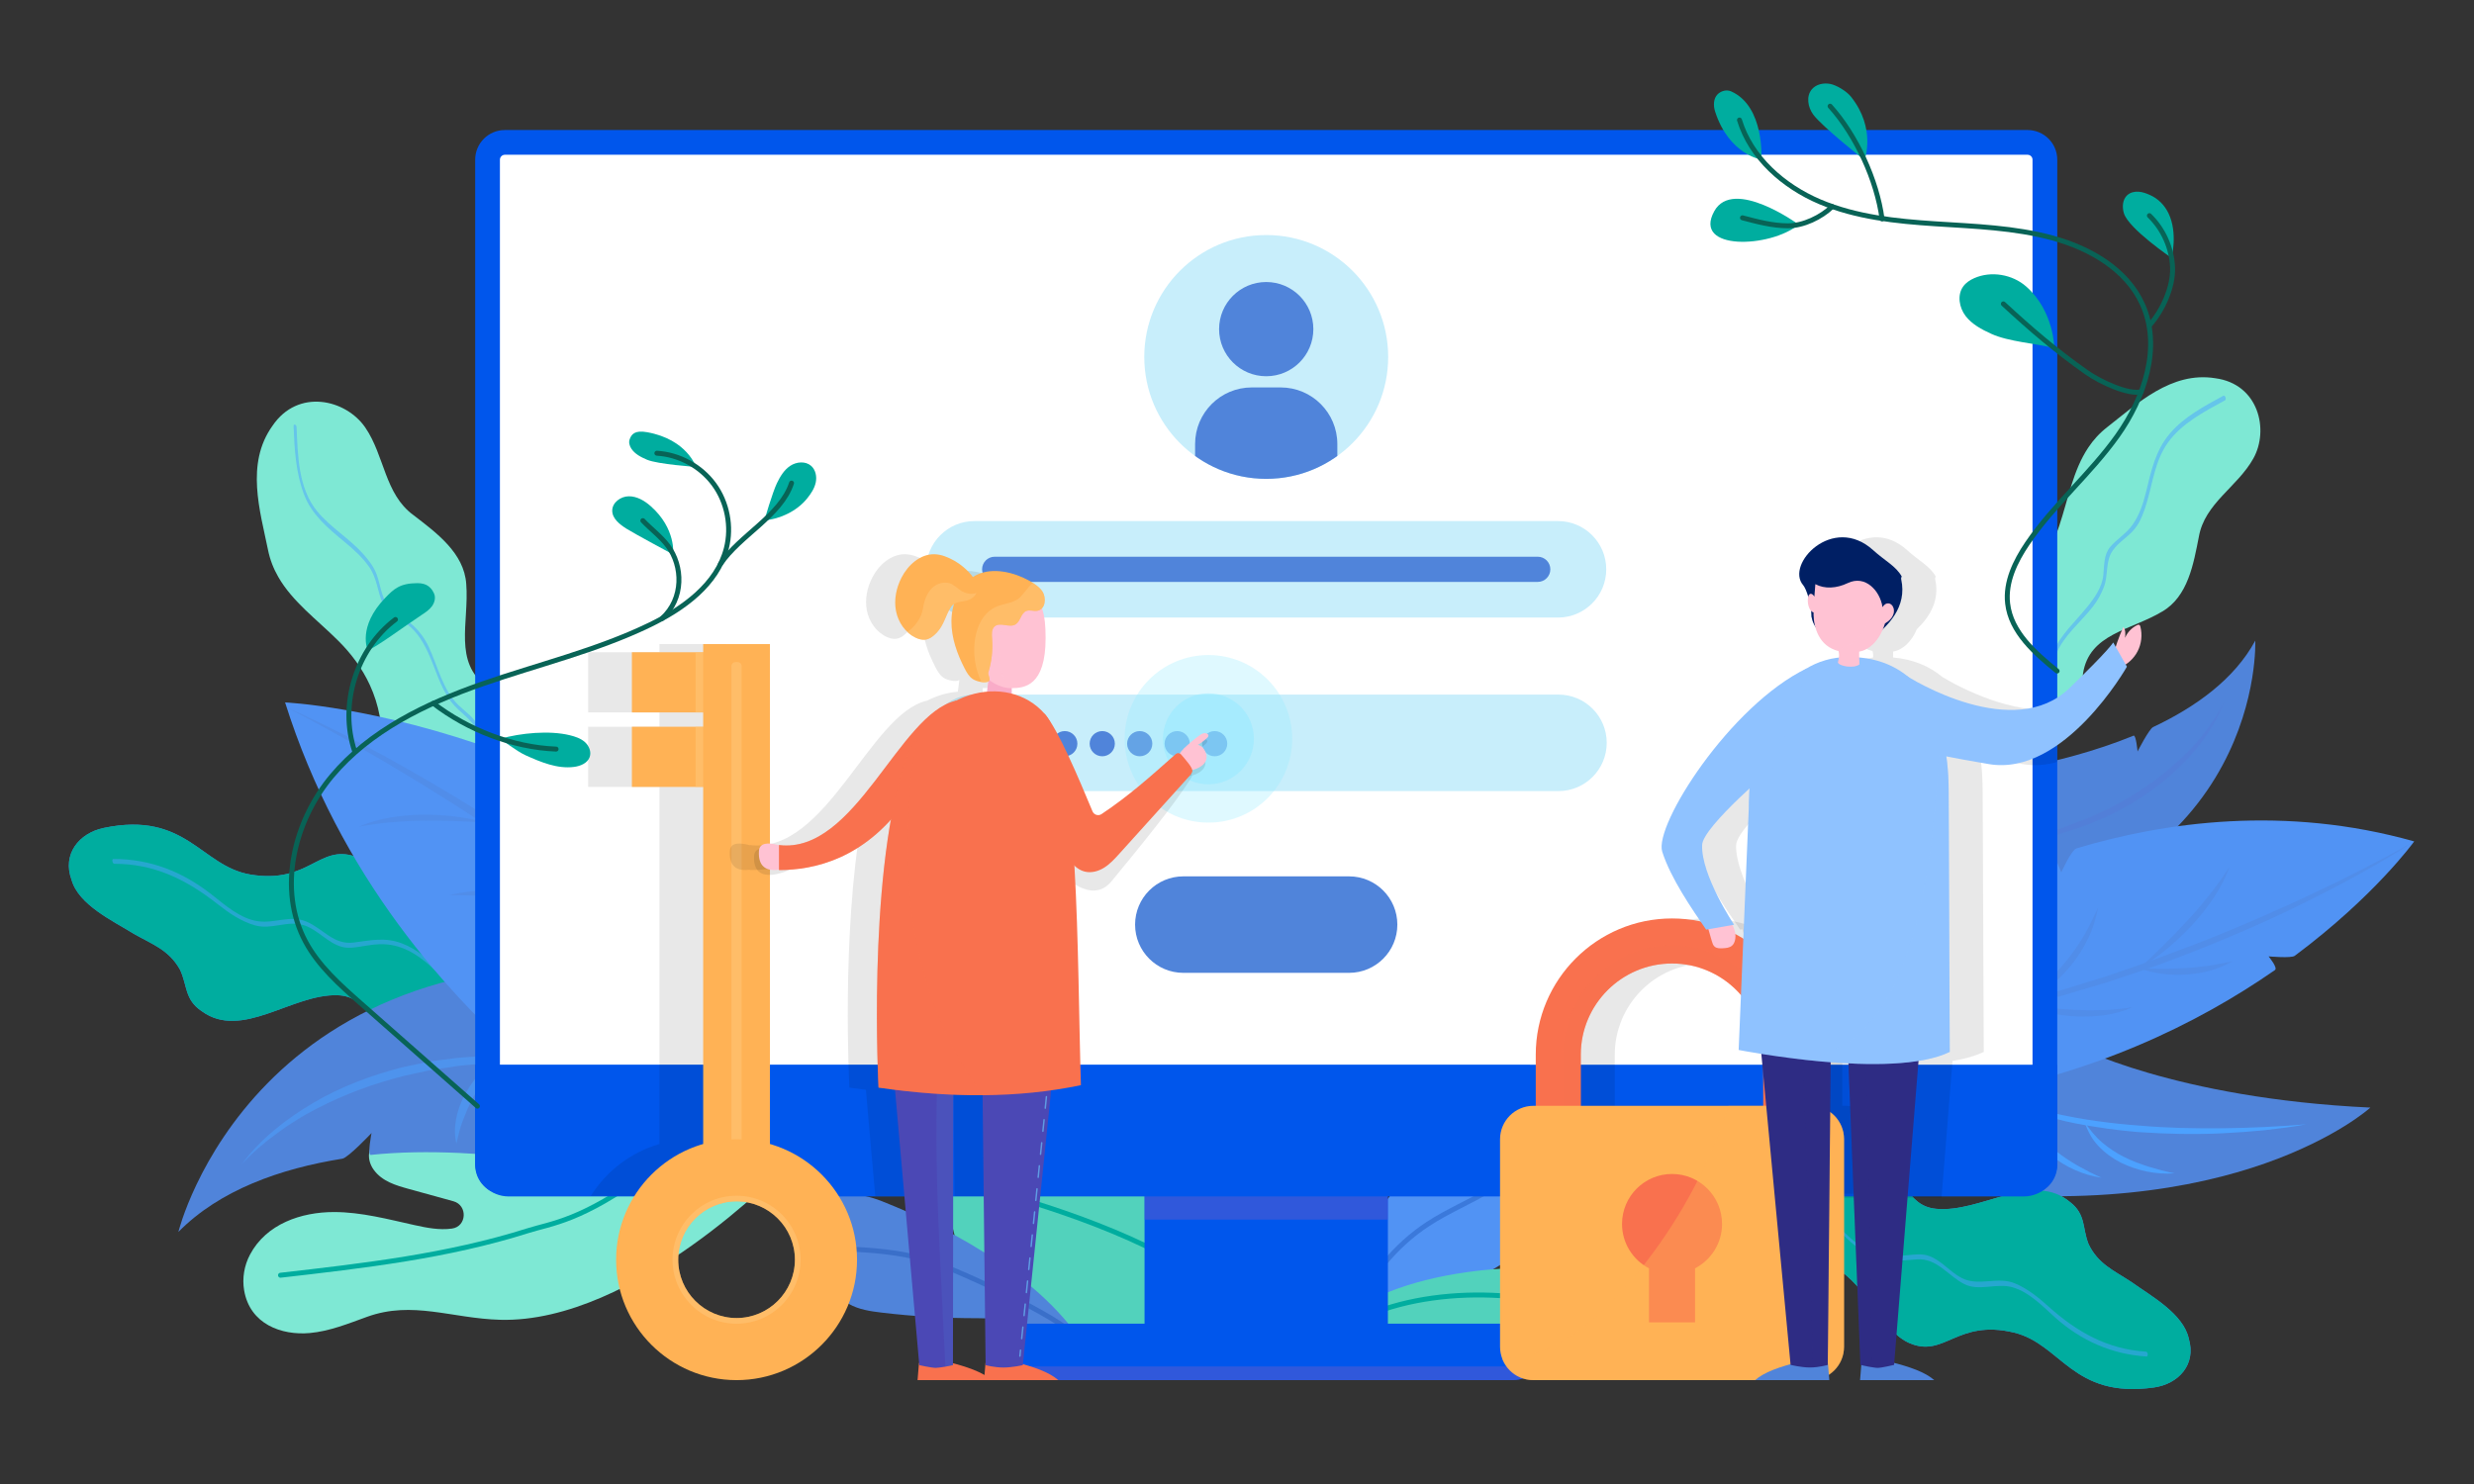 <?xml version="1.0" encoding="utf-8"?>
<!-- Generator: Adobe Illustrator 16.0.0, SVG Export Plug-In . SVG Version: 6.00 Build 0)  -->
<!DOCTYPE svg PUBLIC "-//W3C//DTD SVG 1.1//EN" "http://www.w3.org/Graphics/SVG/1.1/DTD/svg11.dtd">
<svg version="1.1" id="Layer_1" xmlns="http://www.w3.org/2000/svg" xmlns:xlink="http://www.w3.org/1999/xlink" x="0px" y="0px"
	 width="500px" height="300px" viewBox="0 0 500 300" enable-background="new 0 0 500 300" xml:space="preserve">
<rect x="0" y="0" width="500" height="300" fill="#333333" stroke="none"/>
<g>
	<g>
		<g>
			<path fill="#5084DA" d="M398.65,156.731c0,0,16.712-1.526,32.55-8.014c0.501-0.205,0.805,3.198,0.805,3.198
				s2.331-4.551,3.142-4.933c8.572-4.043,16.434-9.676,20.647-17.475c0,0,2.076,47.822-59.397,58.443L398.65,156.731z"/>
		</g>
		<g>
			<path fill="#5084DA" d="M419.094,211.284c0,0,20.288,10.754,59.961,12.623c0,0-26.989,24.63-88.743,16.15l2.025-28.051
				L419.094,211.284z"/>
		</g>
		<g>
			<path fill="#5193F4" d="M390.712,183.981c0,0,9.157-5.851,24.023-10.902c0.593-0.201,1.847,3.303,1.847,3.303
				s2.031-4.563,3.104-4.885c17.759-5.318,42.06-8.79,68.231-1.402c0,0-7.929,11.045-24.158,23.137
				c-0.691,0.516-5.275,0.108-5.275,0.108s1.925,2.319,1.292,2.759c-15.421,10.724-37.285,21.648-65.843,25.975L390.712,183.981z"/>
		</g>
		<g opacity="0.4">
			<g>
				<path fill="#5084DA" d="M487.917,170.095c-7.651,4.937-15.699,9.246-23.89,13.234c-8.189,4.001-16.609,7.518-25.136,10.74
					c-4.257,1.634-8.609,2.999-12.925,4.463l-6.551,1.962c-1.093,0.32-2.18,0.665-3.278,0.966l-3.316,0.832
					c-8.802,2.384-17.794,3.983-26.798,5.27l6.684-1.377l3.342-0.675c1.109-0.245,2.208-0.538,3.313-0.804l6.628-1.58l6.566-1.816
					c4.388-1.168,8.697-2.608,13.041-3.924c4.287-1.495,8.606-2.896,12.833-4.556c8.532-3.105,16.911-6.627,25.165-10.418
					c4.132-1.887,8.226-3.859,12.281-5.91C479.941,174.469,483.955,172.334,487.917,170.095z"/>
			</g>
			<g>
				<path fill="#5084DA" d="M432.42,195.733c1.693-1.583,3.336-3.194,4.977-4.796c1.625-1.619,3.229-3.25,4.771-4.936
					c1.559-1.671,3.017-3.425,4.453-5.201c1.403-1.803,2.728-3.663,3.995-5.611c-0.804,2.174-1.865,4.272-3.157,6.215
					c-1.295,1.939-2.745,3.774-4.317,5.492C439.965,190.294,436.422,193.369,432.42,195.733z"/>
			</g>
			<g>
				<path fill="#5084DA" d="M407.849,203.106c1.836-1.199,3.516-2.563,5.122-3.99c1.594-1.439,3.1-2.968,4.438-4.634
					c1.363-1.643,2.607-3.39,3.682-5.246c1.123-1.835,2.021-3.796,2.944-5.793c-0.43,2.143-1.028,4.299-2.032,6.278
					c-0.923,2.021-2.174,3.881-3.574,5.603c-1.413,1.717-3.024,3.269-4.805,4.588C411.858,201.246,409.919,202.363,407.849,203.106z
					"/>
			</g>
			<g>
				<path fill="#5084DA" d="M432.42,195.733c3.193,0.126,6.3,0.174,9.403-0.047c1.552-0.081,3.094-0.264,4.635-0.487
					c1.552-0.2,3.068-0.558,4.653-0.844c-1.384,0.8-2.878,1.454-4.438,1.854c-1.553,0.441-3.155,0.69-4.764,0.797
					c-1.608,0.092-3.225,0.074-4.819-0.138C435.497,196.669,433.913,196.333,432.42,195.733z"/>
			</g>
			<g>
				<path fill="#5084DA" d="M408.348,203.142c1.909,0.229,3.803,0.412,5.687,0.607c1.886,0.172,3.766,0.33,5.647,0.411
					c1.881,0.094,3.758,0.083,5.64,0.033c1.879-0.1,3.752-0.271,5.659-0.565c-1.755,0.787-3.643,1.318-5.563,1.594
					c-1.921,0.265-3.864,0.333-5.796,0.26C415.768,205.265,411.927,204.583,408.348,203.142z"/>
			</g>
		</g>
		<g opacity="0.228">
			<g>
				<path opacity="0.5" fill="#605ACA" d="M449.479,141.935c-1.637,4.486-4.523,8.439-7.797,11.919
					c-3.295,3.494-7.183,6.386-11.304,8.832l-3.171,1.696c-1.053,0.575-2.182,0.99-3.271,1.482c-2.177,1.007-4.47,1.709-6.742,2.442
					c-1.125,0.406-2.305,0.621-3.461,0.913l-3.478,0.827c-2.355,0.369-4.712,0.714-7.065,1.01c2.308-0.593,4.629-1.062,6.92-1.643
					l3.401-1c1.128-0.348,2.279-0.617,3.369-1.076c2.193-0.865,4.448-1.56,6.552-2.621c1.059-0.51,2.17-0.912,3.192-1.489
					l3.092-1.687c4.048-2.368,7.854-5.152,11.246-8.4c0.844-0.817,1.695-1.63,2.453-2.529c0.388-0.441,0.793-0.87,1.167-1.323
					l1.09-1.389C447.123,146.045,448.431,144.066,449.479,141.935z"/>
			</g>
		</g>
		<g>
			<g>
				<path fill="#4CA1FF" d="M466.095,227.284c-2.779,0.534-5.593,0.863-8.405,1.193c-2.817,0.273-5.643,0.478-8.474,0.622
					c-5.661,0.276-11.341,0.147-17.004-0.241c-2.828-0.24-5.652-0.564-8.457-1.016c-2.807-0.426-5.606-0.941-8.354-1.677
					c-5.495-1.424-10.895-3.409-15.731-6.366c2.552,1.221,5.159,2.296,7.84,3.154c2.666,0.895,5.383,1.627,8.128,2.222
					c5.488,1.201,11.071,1.952,16.678,2.364c5.604,0.495,11.238,0.604,16.872,0.546
					C454.822,228.018,460.461,227.767,466.095,227.284z"/>
			</g>
			<g>
				<path fill="#4CA1FF" d="M439.504,237.195c-3.693,0.294-7.469-0.506-10.859-2.146c-1.681-0.858-3.237-1.989-4.539-3.363
					c-1.321-1.368-2.215-3.086-2.795-4.827c1.053,1.529,2.164,2.927,3.516,4.087c1.359,1.136,2.821,2.133,4.414,2.922
					c1.587,0.797,3.26,1.431,4.975,1.979C435.937,236.367,437.691,236.847,439.504,237.195z"/>
			</g>
			<g>
				<path fill="#4CA1FF" d="M424.714,238.075c-3.669-0.514-7.182-2.11-10.137-4.447c-1.455-1.202-2.729-2.643-3.703-4.266
					c-0.994-1.622-1.494-3.492-1.685-5.318c0.697,1.722,1.48,3.326,2.548,4.751c1.081,1.403,2.294,2.693,3.677,3.809
					c1.377,1.121,2.873,2.103,4.429,3.009C421.411,236.493,423.021,237.342,424.714,238.075z"/>
			</g>
		</g>
	</g>
	<g>
		<path fill="#52D2BC" d="M262.582,278.503c-6.174-7.113-15.564-11.328-24.985-11.204c-6.955,0.091-13.785,2.403-20.725,1.978
			c-7.291-0.438-14.343-4.052-18.955-9.725s-6.721-13.304-5.668-20.538c0.804-5.499,3.68-11.021,8.66-13.481
			c2.713-1.338,5.85-1.672,8.865-1.401c2.782,0.25,5.446,1.005,7.963,2.13c5.758,2.556,10.766,7.06,14.769,12.032
			c3.634,4.522,11.934,11.175,17.545,15.47c3.29,2.508,5.662,4.205,5.662,4.205C259.668,261.625,259.874,273.843,262.582,278.503z"
			/>
		<path fill="none" stroke="#00AD9F" stroke-linecap="round" stroke-linejoin="round" stroke-miterlimit="10" d="M201.637,240.979
			c17.48,4.979,36.788,12.035,50.437,24.038"/>
	</g>
	<g>
		<path fill="#5193F4" d="M314.288,238.519c-0.258,2.904-0.854,5.873-2.263,8.512c-0.975,1.818-2.293,3.41-3.784,4.823
			c-0.769,0.732-1.591,1.415-2.425,2.054c-3.248,2.475-6.86,4.368-10.611,5.565c-5.466,1.74-11.318,2.063-16.342,5.144
			c-2.305,1.411-4.325,3.377-5.877,5.667c-0.973,1.424-1.757,2.975-2.315,4.594l-0.021-4.896c0.535-5.42,1.084-10.94,3.104-16.121
			c1.303-3.356,3.187-6.485,5.246-9.454c3.291-4.752,7.073-9.18,11.438-12.86c3.528-2.977,7.57-5.504,11.885-6.146
			c4.308-0.646,8.894,0.948,10.867,4.745C314.458,232.584,314.55,235.606,314.288,238.519z"/>
		<path opacity="0.31" fill="none" stroke="#0B43A4" stroke-linecap="round" stroke-linejoin="round" stroke-miterlimit="10" d="
			M273.684,265.407c3.074-7.274,8.383-13.683,14.859-17.936c4.035-2.649,8.459-4.46,12.579-6.943
			c4.119-2.483,8.087-5.858,10.019-10.385"/>
	</g>
	<g>
		<path fill="#52D2BC" d="M266.958,269.863c7.689-7.628,18.596-11.123,29.317-12.661c8.943-1.282,18.336-1.33,26.7,2.084
			c2.621,1.069,5.205,2.556,6.755,4.924s1.77,5.787-0.123,7.892c-1.597,1.774-4.19,2.207-6.577,2.293
			c-7.854,0.282-15.537-2.001-23.229-3.613c-13.221-2.771-27.618-3.44-39.637,2.727"/>
		<path fill="none" stroke="#00AD9F" stroke-linecap="round" stroke-linejoin="round" stroke-miterlimit="10" d="M276.545,265.852
			c15.914-6.712,38.9-4.55,48.926,2.388"/>
	</g>
	<g>
		<path fill="#4A84D8" d="M88.313,187.795c-7.191-3.455-10.638-12.662-16.546-14.641c-7.322-2.531-9.375,5.648-21.214,3.626
			c-9.936-1.697-12.955-12.872-29.565-9.415c-5.072,1.056-8.439,5.344-6.534,10.486c1.425,5.117,8.472,8.355,12.666,10.969
			c3.719,2.1,7.011,3.226,9.216,7.131c0.023,0.041,0.046,0.085,0.065,0.127c1.483,3.174,0.891,6.004,4.354,8.326
			c8.113,5.935,18.217-3.489,27.446-3.214c6.509,0.195,6.327,6.954,14.153,8.911c7.75,1.938,5.208-5.001,21.468,1.301
			c0.584,0.227,1.244-0.066,1.468-0.651l0,0c0.157-0.408,0.063-0.873-0.239-1.188C93.669,197.65,98.898,192.882,88.313,187.795z"/>
		<path fill="#00AD9F" d="M88.313,187.795c-7.191-3.455-10.638-12.662-16.546-14.641c-7.322-2.531-9.375,5.648-21.214,3.626
			c-9.936-1.697-12.955-12.872-29.565-9.415c-5.072,1.056-8.439,5.344-6.534,10.486c1.425,5.117,8.472,8.355,12.666,10.969
			c3.719,2.1,7.011,3.226,9.216,7.131c0.023,0.041,0.046,0.085,0.065,0.127c1.483,3.174,0.891,6.004,4.354,8.326
			c8.113,5.935,18.217-3.489,27.446-3.214c6.509,0.195,6.327,6.954,14.153,8.911c7.75,1.938,5.208-5.001,21.468,1.301
			c0.584,0.227,1.244-0.066,1.468-0.651l0,0c0.157-0.408,0.063-0.873-0.239-1.188C93.669,197.65,98.898,192.882,88.313,187.795z"/>
		<g opacity="0.5">
			<g>
				<path fill="#4CA1FF" d="M97.516,203.32c-6.153-3.18-9.724-10.098-16.274-12.602c-3.434-1.313-6.252-0.625-9.773-0.18
					c-4.087,0.516-6.162-2.799-9.524-4.226c-3.255-1.382-6.375,0.379-9.735-0.068c-3.609-0.481-6.721-3.275-9.474-5.438
					c-5.813-4.566-12.366-7.182-19.823-7.16c-0.374,0.001-0.207,0.979,0.213,0.977c8.024-0.022,14.527,3.19,20.711,8.038
					c2.367,1.856,4.805,3.59,7.731,4.413c3.309,0.932,6.545-1.075,9.815-0.047c2.842,0.894,4.752,3.539,7.678,4.374
					c1.377,0.394,2.96,0.092,4.33-0.137c2.211-0.369,4.227-0.617,6.435-0.082c7.264,1.76,11.142,9.716,17.583,13.043
					C97.865,204.463,97.843,203.489,97.516,203.32L97.516,203.32z"/>
			</g>
		</g>
	</g>
	<g>
		<path fill="#7EE8D4" d="M158.318,236.146c-23.658,2.501-27.442,4.544-33.114,2.093c-7.229-3.125-14.825-2.35-22.111-5.336
			c-7.286-2.987-15.2-5.269-22.972-4.007c-2.458,0.399-5.184,1.397-5.527,4.28c-0.137,1.156,0.235,2.326,0.914,3.271
			c1.712,2.389,4.509,3.19,7.185,3.928l8.944,2.467c2.909,0.803,2.723,5.087-0.264,5.516c-0.025,0.004-0.05,0.007-0.075,0.011
			c-2.505,0.34-5.042-0.157-7.511-0.703c-5.371-1.189-10.752-2.636-16.253-2.644c-6.657-0.009-13.714,2.395-17.006,8.602
			c-1.167,2.201-1.605,4.758-1.19,7.214c1.16,6.865,7.581,9.156,13.272,8.643c4.004-0.361,7.789-1.908,11.57-3.276
			c9.235-3.341,17.137,0.344,26.954,0.6C128.225,267.508,158.318,236.146,158.318,236.146z"/>
		<path fill="none" stroke="#00AD9F" stroke-linecap="round" stroke-linejoin="round" stroke-miterlimit="10" d="M56.688,257.797
			c16.845-1.924,33.814-3.873,49.976-8.996c4.74-1.502,10.847-1.918,24.227-11.793"/>
	</g>
	<g>
		<path fill="#7EE8D4" d="M83.975,160.105c0.561,0.438,1.148,0.798,1.761,1.091c2.891,1.426,6.202,1.623,8.502,4.218
			c1.536,1.633,2.368,3.821,3.515,5.765c0.233,0.431,0.498,0.84,0.787,1.231c3.556,4.877,7.055,5.443,10.799,5.359
			c1.536-0.037,3.125-0.184,4.76-0.183c2.5-0.003,5.162,0.32,8.027,1.895c1.809,0.975,3.7,2.451,5.699,4.638
			c0.359,0.39,1.003,0.424,1.513,0.099c0.456-0.299,0.688-0.831,0.588-1.31c-1.001-4.502-2.959-7.457-5.316-9.677
			c-6.626-6.271-16.409-6.769-17.002-19.714c-0.125-2.772,0.464-4.739,0.021-6.715c-0.228-0.995-0.719-1.995-1.695-3.105
			c-2.004-2.159-4.885-3.114-7.452-4.84c-6.95-4.957-3.638-13.069-4.254-20.787c-0.414-6.3-6.079-10.401-10.711-13.969
			c-5.791-4.262-5.778-11.949-9.686-17.662c-3.9-5.718-13.611-8.021-18.777-0.338c-5.485,7.669-2.473,17.258-0.896,25.037
			c0.412,2.033,1.129,3.839,2.076,5.482c2.891,5.049,7.854,8.646,12.141,12.922c2.643,2.625,4.842,5.601,6.382,8.959
			c0.899,1.963,1.575,4.048,1.982,6.276c0.092,0.519,0.193,1.031,0.293,1.545C78.032,151.718,79.212,156.522,83.975,160.105z"/>
		<g opacity="0.5">
			<g>
				<path fill="#4CA1FF" d="M59.333,86.212c0.184,4.668,0.447,9.348,2.117,13.759c1.539,4.061,4.815,6.8,8.067,9.482
					c1.9,1.568,3.727,3.183,5.136,5.221c1.518,2.194,1.647,4.914,2.686,7.312c0.779,1.799,2.515,2.719,4.117,3.666
					c2.358,1.394,3.816,3.646,4.96,6.066c1.584,3.351,2.478,7.125,4.74,10.126c1.661,2.205,4.337,3.541,5.394,6.156
					c1,2.477,0.706,5.48,1.331,8.082c2.39,9.941,12.75,14.946,21.14,18.897c0.467,0.221,0.44-0.75,0.107-0.906
					c-5.045-2.377-10.129-4.791-14.367-8.484c-4.304-3.751-6.405-8.424-6.959-14.029c-0.154-1.563-0.33-3.31-1.078-4.721
					c-0.995-1.878-2.602-2.873-4.1-4.323c-3.162-3.063-4.153-7.891-5.981-11.756c-1.635-3.458-3.923-5.198-7.059-7.22
					c-2.512-1.62-2.525-5.027-3.523-7.574c-0.604-1.541-1.666-2.878-2.763-4.092c-2.813-3.114-6.514-5.258-9.198-8.518
					c-3.812-4.627-3.931-11.315-4.154-17.005C59.925,85.842,59.307,85.545,59.333,86.212L59.333,86.212z"/>
			</g>
		</g>
		<path opacity="0.37" fill="#5A4FD1" d="M114.099,177.587c2.5-0.003,5.162,0.32,8.027,1.895c0.255-3.972,1.591-4.797,2.483-6.25
			c-6.626-6.271-16.409-6.769-17.002-19.714c-0.125-2.772,0.464-4.739,0.021-6.715c-1.977,4.151-5.524,5.003-5.245,9.24
			c0.241,4.371,5.832,8.418,6.834,13.933C110.042,174.53,111.721,175.691,114.099,177.587z"/>
	</g>
	<g>
		<path fill="#5084DA" d="M178.22,242.825c-4.47-1.765-10.438-2.49-13.304,1.368c-2.399,3.229-1.157,7.807,0.5,11.473
			c1.399,3.096,3.176,6.242,6.127,7.925c2.016,1.149,4.378,1.495,6.682,1.769c6.426,0.765,12.899,1.139,19.371,1.121
			c7.501-0.021,16.587,3.042,22.793,7.719C212.424,259.396,193.262,248.766,178.22,242.825z"/>
		<path opacity="0.31" fill="none" stroke="#0B43A4" stroke-linecap="round" stroke-linejoin="round" stroke-miterlimit="10" d="
			M170.378,252.449c5.689,0.242,11.43,0.642,16.891,2.257c5.584,1.651,27.064,11.509,30.422,15.704"/>
	</g>
	<g>
		<path fill="#7EE8D4" d="M396.611,132.736c-0.138,0.667-0.195,1.323-0.186,1.973c0.01,3.083,1.249,6.004,0.005,9.079
			c-0.745,2.01-2.266,3.655-3.442,5.465c-0.27,0.383-0.507,0.784-0.72,1.198c-2.665,5.122-1.66,8.361,0.005,11.532
			c0.686,1.301,1.487,2.6,2.182,4c1.067,2.141,1.922,4.559,1.793,7.684c-0.064,1.965-0.524,4.213-1.547,6.856
			c-0.182,0.473,0.063,1.039,0.559,1.337c0.45,0.265,1.005,0.235,1.372-0.054c3.431-2.773,5.129-5.708,6.028-8.672
			c2.551-8.347-1.186-16.939,9.652-22.956c2.322-1.287,4.258-1.62,5.762-2.84c0.756-0.619,1.402-1.466,1.938-2.774
			c0.998-2.636,0.59-5.51,0.976-8.444c1.289-8.064,9.648-8.678,15.998-12.492c5.222-3.036,6.324-9.634,7.408-15.122
			c1.187-6.775,7.778-10.036,11.009-15.815c3.239-5.775,1.079-15.074-7.702-16.23c-8.904-1.435-15.837,5.227-21.83,9.889
			c-1.566,1.218-2.808,2.601-3.813,4.112c-3.096,4.625-4.064,10.408-5.903,15.901c-1.125,3.382-2.737,6.532-4.959,9.28
			c-1.299,1.606-2.798,3.072-4.534,4.369c-0.404,0.3-0.802,0.604-1.198,0.909C401.268,124.076,397.653,127.131,396.611,132.736z"/>
		<g opacity="0.5">
			<g>
				<path fill="#4CA1FF" d="M449.32,80.014c-3.795,2.075-7.896,4.23-10.746,7.575c-3.006,3.526-3.839,7.703-4.911,12.089
					c-0.555,2.271-1.313,4.437-2.645,6.376c-1.212,1.765-3.167,2.885-4.543,4.515c-1.329,1.573-1.188,3.827-1.394,5.738
					c-0.267,2.49-1.851,4.669-3.382,6.55c-2.381,2.924-5.185,5.424-6.762,8.92c-1.095,2.428-0.939,4.766-3.022,6.739
					c-1.771,1.677-4.131,2.661-5.999,4.237c-7.416,6.255-7.211,17.334-7.029,26.121c0.011,0.512,0.627,0.805,0.613,0.139
					c-0.115-5.572-0.207-11.187,1.386-16.584c1.491-5.056,4.657-8.577,9.039-11.322c1.461-0.916,2.766-1.897,3.775-3.304
					c1.1-1.532,1.128-3.696,1.795-5.423c1.475-3.813,5.037-6.604,7.49-9.762c0.938-1.207,1.668-2.528,2.216-3.951
					c0.926-2.404,0.246-5.091,1.748-7.316c1.179-1.747,3.228-2.841,4.543-4.515c1.169-1.488,1.817-3.38,2.356-5.165
					c1.266-4.193,1.663-8.466,4.259-12.146c2.777-3.938,7.45-6.348,11.569-8.601C450.007,80.743,449.72,79.796,449.32,80.014
					L449.32,80.014z"/>
			</g>
		</g>
	</g>
	<g>
		<path fill="#4A84D8" d="M370.771,256.18c6.812,3.842,9.59,13.067,15.24,15.382c6.999,2.945,9.532-4.921,20.98-2.183
			c9.607,2.298,11.842,13.421,28.309,11.107c5.028-0.706,8.596-4.684,7.064-9.834c-1.065-5.098-7.748-8.717-11.683-11.542
			c-3.502-2.292-6.649-3.605-8.555-7.565c-0.02-0.042-0.039-0.086-0.056-0.129c-1.246-3.199-0.484-5.929-3.723-8.422
			c-7.553-6.325-18.04,2.241-27.048,1.378c-6.353-0.608-5.74-7.207-13.269-9.623c-7.455-2.394-5.415,4.556-20.91-2.652
			c-0.557-0.259-1.221-0.015-1.478,0.542l0,0c-0.18,0.39-0.118,0.85,0.157,1.178C366.166,246.197,360.746,250.525,370.771,256.18z"
			/>
		<path fill="#00AD9F" d="M370.771,256.18c6.812,3.842,9.59,13.067,15.24,15.382c6.999,2.945,9.532-4.921,20.98-2.183
			c9.607,2.298,11.842,13.421,28.309,11.107c5.028-0.706,8.596-4.684,7.064-9.834c-1.065-5.098-7.748-8.717-11.683-11.542
			c-3.502-2.292-6.649-3.605-8.555-7.565c-0.02-0.042-0.039-0.086-0.056-0.129c-1.246-3.199-0.484-5.929-3.723-8.422
			c-7.553-6.325-18.04,2.241-27.048,1.378c-6.353-0.608-5.74-7.207-13.269-9.623c-7.455-2.394-5.415,4.556-20.91-2.652
			c-0.557-0.259-1.221-0.015-1.478,0.542l0,0c-0.18,0.39-0.118,0.85,0.157,1.178C366.166,246.197,360.746,250.525,370.771,256.18z"
			/>
		<g opacity="0.5">
			<g>
				<path fill="#4CA1FF" d="M362.797,240.419c6.049,3.66,9.182,10.644,15.724,13.65c2.933,1.348,5.854,0.699,8.934,0.514
					c4.079-0.245,6.26,3.354,9.545,5.01c2.955,1.49,6.533-0.258,9.681,0.619c3.414,0.95,6.17,3.9,8.727,6.18
					c5.184,4.619,11.408,7.393,18.367,7.831c0.455,0.029,0.322-0.951-0.051-0.975c-7.849-0.496-13.993-3.992-19.738-9.14
					c-2.047-1.834-4.154-3.554-6.701-4.641c-3.543-1.511-7.337,0.65-10.761-1.076c-2.454-1.238-4.068-3.562-6.723-4.513
					c-1.321-0.473-2.894-0.273-4.246-0.138c-2.186,0.219-4.172,0.325-6.296-0.339c-6.975-2.182-10.288-10.221-16.354-13.89
					C362.471,239.25,362.482,240.229,362.797,240.419L362.797,240.419z"/>
			</g>
		</g>
	</g>
	<g>
		<g>
			<path fill="#5084DA" d="M127.46,237.526c0,0-29.695-6.496-52.532-4.052c-0.722,0.077,0.158-4.423,0.158-4.423
				s-4.705,4.994-5.892,5.185c-12.559,2.007-24.796,6.331-33.142,14.809c0,0,15.192-62.413,98.395-53.134L127.46,237.526z"/>
		</g>
		<g>
			<path fill="#5193F4" d="M144.722,240.874c0,0-13.304-5.972-29.912-18.94c-0.663-0.517,2.348-4.502,2.348-4.502
				s-6.616,1.078-7.765,0.111c-19.036-16.017-40.813-40.735-51.778-75.542c0,0,18.23,0.771,43.742,10.088
				c1.086,0.396,4.003,5.841,4.003,5.841s1.187-3.867,2.145-3.48c23.382,9.417,51.729,25.915,77.598,54.782L144.722,240.874z"/>
		</g>
		<g opacity="0.4">
			<g>
				<path fill="#5084DA" d="M57.614,142.85c11.171,4.954,21.928,10.814,32.43,17.072c10.516,6.247,20.659,13.108,30.549,20.307
					c4.966,3.575,9.7,7.456,14.519,11.222l7.021,5.908c1.164,0.991,2.35,1.957,3.496,2.969l3.375,3.109
					c9.15,8.124,17.563,17.039,25.632,26.197l-6.464-6.488l-3.216-3.253c-1.091-1.064-2.229-2.083-3.34-3.127l-6.649-6.276
					l-6.87-6.031c-4.539-4.065-9.327-7.842-13.999-11.749c-4.832-3.711-9.582-7.528-14.555-11.051
					c-9.764-7.289-19.88-14.102-30.208-20.577c-5.158-3.248-10.384-6.39-15.669-9.433C68.392,148.581,63.043,145.647,57.614,142.85z
					"/>
			</g>
			<g>
				<path fill="#5084DA" d="M127.223,186.268c-3.023-0.736-6.04-1.394-9.045-2.057c-3.013-0.632-6.023-1.232-9.049-1.722
					c-3.022-0.521-6.063-0.866-9.113-1.171c-3.056-0.249-6.118-0.366-9.237-0.356c3.031-0.696,6.168-1.049,9.298-1.028
					c3.129,0.025,6.255,0.305,9.34,0.804C115.567,181.802,121.625,183.516,127.223,186.268z"/>
			</g>
			<g>
				<path fill="#5084DA" d="M98.008,166.261c-2.153-0.129-4.292-0.205-6.424-0.286c-2.133-0.06-4.261-0.098-6.386-0.059
					c-2.126,0.018-4.243,0.157-6.361,0.326c-2.116,0.207-4.219,0.505-6.346,0.896c1.982-0.849,4.079-1.477,6.217-1.849
					c2.138-0.369,4.305-0.564,6.471-0.604C89.505,164.653,93.849,165.074,98.008,166.261z"/>
			</g>
			<g>
				<path fill="#5084DA" d="M153.576,208.418c-2.695-1.178-5.463-2.06-8.246-2.813c-2.789-0.729-5.612-1.295-8.467-1.57
					c-2.846-0.322-5.722-0.433-8.596-0.272c-2.885,0.09-5.746,0.526-8.667,0.958c2.721-1.094,5.581-2.009,8.541-2.338
					c2.946-0.451,5.954-0.417,8.918-0.112c2.965,0.323,5.893,0.99,8.684,2.018C148.538,205.287,151.219,206.642,153.576,208.418z"/>
			</g>
			<g>
				<path fill="#5084DA" d="M127.223,186.268c-2.209-3.677-4.441-7.198-6.972-10.519c-1.232-1.683-2.572-3.278-3.958-4.843
					c-1.366-1.595-2.883-3.033-4.371-4.603c1.916,0.966,3.75,2.16,5.347,3.618c1.638,1.417,3.096,3.033,4.399,4.759
					c1.287,1.738,2.456,3.565,3.392,5.511C126.008,182.125,126.797,184.15,127.223,186.268z"/>
			</g>
			<g>
				<path fill="#5084DA" d="M153.25,207.832c-1.148-2.312-2.337-4.57-3.503-6.828c-1.195-2.244-2.401-4.47-3.694-6.641
					c-1.279-2.18-2.672-4.278-4.113-6.354c-1.494-2.035-3.065-4.012-4.798-5.936c2.174,1.391,4.16,3.119,5.882,5.071
					c1.71,1.961,3.216,4.092,4.556,6.313C150.172,197.943,152.233,202.755,153.25,207.832z"/>
			</g>
		</g>
		<g opacity="0.5">
			<g>
				<path fill="#4CA1FF" d="M48.834,235.389c3.785-5.171,8.983-9.188,14.502-12.45c5.552-3.271,11.645-5.546,17.869-7.16
					l4.722-1.001c1.571-0.349,3.181-0.461,4.771-0.688c3.182-0.484,6.398-0.533,9.602-0.629c1.602-0.103,3.203,0.061,4.802,0.116
					l4.792,0.233c3.174,0.403,6.34,0.841,9.483,1.339c-3.195-0.099-6.363-0.361-9.533-0.469l-4.758,0.018
					c-1.583,0.026-3.168-0.056-4.744,0.129c-3.151,0.295-6.316,0.349-9.425,0.931c-1.555,0.261-3.137,0.365-4.671,0.727
					l-4.614,1.018c-6.103,1.54-12.047,3.707-17.634,6.626c-1.393,0.737-2.793,1.467-4.107,2.343
					c-0.664,0.424-1.347,0.825-1.998,1.271l-1.924,1.382C53.407,230.971,50.982,233.031,48.834,235.389z"/>
			</g>
		</g>
		<g opacity="0.5">
			<g>
				<path fill="#4CA1FF" d="M100.192,214.256c-1.73,2.759-3.416,5.367-4.825,8.126c-0.723,1.368-1.308,2.786-1.864,4.229
					c-0.531,1.458-0.897,2.954-1.271,4.559c-0.766-3.219,0.073-6.683,1.555-9.596c0.776-1.456,1.68-2.836,2.754-4.071
					C97.608,216.267,98.799,215.129,100.192,214.256z"/>
			</g>
		</g>
	</g>
	<g>
		<rect x="231.316" y="234.298" fill="#0056EC" width="49.178" height="33.821"/>
		<rect x="231.316" y="234.298" opacity="0.5" fill="#605ACA" width="49.178" height="12.258"/>
		<path fill="#0056EC" d="M305.815,267.587h-99.82c-3.152,0-5.708,2.556-5.708,5.708s2.556,5.708,5.708,5.708h99.82
			c3.152,0,5.708-2.556,5.708-5.708l0,0C311.523,270.143,308.968,267.587,305.815,267.587z"/>
		<path opacity="0.5" fill="#605ACA" d="M311.525,273.299c0,3.146-2.557,5.703-5.711,5.703h-99.818c-3.154,0-5.71-2.557-5.71-5.703
			c0-0.479,0.055-0.944,0.181-1.385c0.606,2.486,2.855,4.326,5.53,4.326h99.818c2.675,0,4.924-1.84,5.53-4.326
			C311.47,272.354,311.525,272.819,311.525,273.299z"/>
		<g>
			<g>
				<g>
					<path fill="#FFFFFF" d="M102.034,239.015c-1.93,0-3.5-1.57-3.5-3.5V32.286c0-1.93,1.57-3.5,3.5-3.5h307.744
						c1.93,0,3.5,1.57,3.5,3.5v203.229c0,1.93-1.57,3.5-3.5,3.5H102.034z"/>
					<path fill="#0056EC" d="M409.777,31.286c0.551,0,1,0.449,1,1v203.229c0,0.552-0.449,1-1,1H102.034c-0.551,0-1-0.448-1-1V32.286
						c0-0.551,0.449-1,1-1H409.777 M409.777,26.286H102.034c-3.313,0-6,2.687-6,6v203.229c0,3.313,2.687,6,6,6h307.744
						c3.313,0,6-2.687,6-6V32.286C415.777,28.973,413.091,26.286,409.777,26.286L409.777,26.286z"/>
				</g>
			</g>
			<g>
				<path fill="#0056EC" d="M415.776,235.102v-19.869H96.034v19.869c0,3.745,3.035,6.769,6.77,6.769h306.203
					C412.741,241.87,415.776,238.847,415.776,235.102z"/>
			</g>
		</g>
		<g>
			<circle fill="#C8EEFB" cx="255.906" cy="72.16" r="24.646"/>
			<g>
				<defs>
					<circle id="SVGID_1_" cx="255.906" cy="72.16" r="24.646"/>
				</defs>
				<clipPath id="SVGID_2_">
					<use xlink:href="#SVGID_1_"  overflow="visible"/>
				</clipPath>
				<path clip-path="url(#SVGID_2_)" fill="#5084DA" d="M265.43,66.535c0,5.26-4.265,9.524-9.524,9.524s-9.524-4.264-9.524-9.524
					c0-5.26,4.264-9.524,9.524-9.524S265.43,61.275,265.43,66.535z M270.278,106.416V89.774c0-6.325-5.128-11.452-11.452-11.452
					h-5.842c-6.324,0-11.452,5.127-11.452,11.452v16.642c0,1.753,1.421,3.174,3.174,3.174h22.398
					C268.857,109.59,270.278,108.169,270.278,106.416z"/>
			</g>
		</g>
		<path fill="#C8EEFB" d="M314.874,124.842H196.937c-5.386,0-9.752-4.366-9.752-9.752l0,0c0-5.386,4.366-9.752,9.752-9.752h117.937
			c5.386,0,9.752,4.366,9.752,9.752l0,0C324.626,120.476,320.26,124.842,314.874,124.842z"/>
		<path fill="#5084DA" d="M310.78,117.637H201.03c-1.406,0-2.546-1.141-2.546-2.547l0,0c0-1.407,1.14-2.547,2.546-2.547h109.75
			c1.406,0,2.547,1.14,2.547,2.547l0,0C313.327,116.497,312.187,117.637,310.78,117.637z"/>
		<path fill="#C8EEFB" d="M314.969,159.92H197.031c-5.386,0-9.752-4.365-9.752-9.752l0,0c0-5.386,4.366-9.752,9.752-9.752h117.938
			c5.386,0,9.752,4.366,9.752,9.752l0,0C324.721,155.555,320.354,159.92,314.969,159.92z"/>
		<path fill="#5084DA" d="M200.049,152.887L200.049,152.887c-1.407,0-2.547-1.141-2.547-2.547l0,0c0-1.406,1.14-2.547,2.547-2.547
			l0,0c1.406,0,2.546,1.141,2.546,2.547l0,0C202.596,151.746,201.456,152.887,200.049,152.887z M210.168,150.34L210.168,150.34
			c0-1.406-1.14-2.547-2.546-2.547l0,0c-1.407,0-2.547,1.141-2.547,2.547l0,0c0,1.406,1.14,2.547,2.547,2.547l0,0
			C209.028,152.887,210.168,151.746,210.168,150.34z M217.741,150.34L217.741,150.34c0-1.406-1.14-2.547-2.546-2.547l0,0
			c-1.407,0-2.547,1.141-2.547,2.547l0,0c0,1.406,1.14,2.547,2.547,2.547l0,0C216.601,152.887,217.741,151.746,217.741,150.34z
			 M225.314,150.34L225.314,150.34c0-1.406-1.14-2.547-2.547-2.547l0,0c-1.406,0-2.546,1.141-2.546,2.547l0,0
			c0,1.406,1.14,2.547,2.546,2.547l0,0C224.174,152.887,225.314,151.746,225.314,150.34z M232.887,150.34L232.887,150.34
			c0-1.406-1.14-2.547-2.547-2.547l0,0c-1.406,0-2.546,1.141-2.546,2.547l0,0c0,1.406,1.14,2.547,2.546,2.547l0,0
			C231.747,152.887,232.887,151.746,232.887,150.34z M240.459,150.34L240.459,150.34c0-1.406-1.14-2.547-2.547-2.547l0,0
			c-1.406,0-2.546,1.141-2.546,2.547l0,0c0,1.406,1.14,2.547,2.546,2.547l0,0C239.319,152.887,240.459,151.746,240.459,150.34z
			 M248.032,150.34L248.032,150.34c0-1.406-1.14-2.547-2.547-2.547l0,0c-1.406,0-2.546,1.141-2.546,2.547l0,0
			c0,1.406,1.14,2.547,2.546,2.547l0,0C246.892,152.887,248.032,151.746,248.032,150.34z"/>
		<path fill="#5084DA" d="M272.654,196.667h-33.498c-5.386,0-9.752-4.366-9.752-9.752l0,0c0-5.387,4.366-9.752,9.752-9.752h33.498
			c5.386,0,9.752,4.365,9.752,9.752l0,0C282.406,192.301,278.04,196.667,272.654,196.667z"/>
	</g>
	<path opacity="0.09" d="M379.552,241.331v-11.147c0-3.667-2.974-6.64-6.641-6.64h-0.579v-10.331
		c0-15.188-12.354-27.542-27.541-27.542s-27.542,12.354-27.542,27.542v10.331h-0.578c-3.668,0-6.641,2.973-6.641,6.64v11.147
		H379.552z M326.351,213.213c0-10.168,8.272-18.44,18.44-18.44s18.44,8.272,18.44,18.44v10.331h-36.881V213.213z"/>
	<path opacity="0.09" d="M392.566,136.862c-2.68-2.242-6.01-3.6-9.971-3.949c-0.012-0.367-0.011-0.728,0.006-1.196
		c2.038-0.327,3.781-2.109,4.795-4.514c2.749-2.648,4.617-5.927,3.715-10.059c-0.053-0.239-0.001-0.441,0.1-0.607
		c-1.183-2.116-3.363-3.133-5.782-5.324c-8.13-7.367-17.793,2.869-14.134,7.084c0.287,0.331,0.687,1.204,1.024,2.322
		c-0.007,0.025-0.017,0.043-0.022,0.07c-0.174,0.791-0.023,2.123,0.598,2.781c0.043,0.415,0.072,0.832,0.072,1.245
		c0.014,0.042,0.039,0.07,0.048,0.118c0.119,0.649,0.364,1.217,0.684,1.733c0.49,1.967,1.666,4.034,4.143,4.865
		c0.193,0.065,0.391,0.127,0.6,0.176c0.138,0.554,0.156,0.872,0.087,1.329c-2.398,0.267-4.569,1.017-6.505,2.177
		c-15.543,7.513-30.907,31.721-29.215,37.058c1.693,5.338,5.992,11.586,8.877,15.76l0.453-0.08c0.233,0.805,0.466,1.609,0.698,2.414
		c0.116,0.401,0.247,0.826,0.563,1.101c0.421,0.367,1.04,0.361,1.598,0.336c0.688-0.032,1.438-0.09,1.945-0.555
		c0.294-0.27,0.469-0.647,0.566-1.034c0.266-1.046-0.002-2.162-0.516-3.116l0.338-0.059c0,0-6.699-10.026-6.455-16.14
		c0.089-2.233,5.319-7.496,9.572-11.418c-0.098,1.361-0.151,2.747-0.151,4.153l-2.038,48.724c0,0,1.76,0.348,4.579,0.799
		l2.736,29.097h11.014l0.262-27.409c0.144,0.011,0.288,0.021,0.432,0.031c0.127,0.009,0.255,0.018,0.383,0.026
		c0.542,0.039,1.085,0.074,1.632,0.106c0.185,0.011,0.369,0.021,0.554,0.031c0.198,0.011,0.396,0.023,0.594,0.033l1.081,27.181
		h10.858l2.225-27.683c0.014-0.002,0.026-0.005,0.041-0.007c0.448-0.073,0.889-0.15,1.318-0.238c0.19-0.038,0.375-0.081,0.562-0.122
		c0.36-0.08,0.713-0.165,1.058-0.257c0.187-0.05,0.372-0.101,0.554-0.153c0.346-0.101,0.679-0.21,1.006-0.323
		c0.151-0.053,0.308-0.103,0.454-0.158c0.461-0.174,0.906-0.357,1.321-0.561l-0.223-52.702c0-1.138-0.035-2.242-0.099-3.319
		c-0.005-0.081-0.012-0.16-0.017-0.241c-0.064-1.005-0.157-1.982-0.276-2.933c-0.013-0.095-0.024-0.188-0.037-0.283
		c-0.012-0.085-0.021-0.172-0.033-0.258c2.148,0.426,4.943,0.939,8.6,1.557c2.376,0.401,4.688,0.199,6.898-0.427v-10.665
		C406.639,144.418,396.454,139.209,392.566,136.862z"/>
	<g>
		<circle opacity="0.3" fill="#94EBFF" cx="244.222" cy="149.358" r="16.939"/>
		<circle opacity="0.5" fill="#94EBFF" cx="244.221" cy="149.358" r="9.193"/>
	</g>
	<g>
		<path fill="#F9714E" d="M337.922,185.671c-15.188,0-27.542,12.354-27.542,27.542v26.484h55.083v-26.484
			C365.463,198.025,353.107,185.671,337.922,185.671z M319.48,230.596v-17.383c0-10.168,8.272-18.44,18.441-18.44
			c10.167,0,18.439,8.272,18.439,18.44v17.383H319.48z"/>
		<path opacity="0.4" fill="#F9714E" d="M337.922,191.114c-12.127,0-21.992,9.865-21.992,21.992v21.147h43.983v-21.147
			C359.913,200.979,350.047,191.114,337.922,191.114z M356.361,230.596H319.48v-17.383c0-10.168,8.272-18.44,18.441-18.44
			c10.167,0,18.439,8.272,18.439,18.44V230.596z"/>
		<path fill="#FFB255" d="M365.915,279.003h-55.988c-3.737,0-6.767-3.029-6.767-6.767V230.31c0-3.736,3.029-6.766,6.767-6.766
			h55.988c3.737,0,6.767,3.029,6.767,6.766v41.927C372.682,275.974,369.652,279.003,365.915,279.003z"/>
		<path fill="#F9714E" d="M348.028,247.432c0-5.582-4.525-10.107-10.107-10.107s-10.106,4.525-10.106,10.107
			c0,3.902,2.215,7.282,5.454,8.967v10.927h9.305v-10.927C345.813,254.714,348.028,251.334,348.028,247.432z"/>
		<path opacity="0.4" fill="#FFB255" d="M366.041,223.544H349.34c-3.645,11.331-9.318,22.052-16.545,31.441
			c-6.717,8.728-17.293,19.804-29.256,19.571c0.907,2.588,3.364,4.446,6.262,4.446h56.24c3.668,0,6.641-2.973,6.641-6.641v-42.179
			C372.682,226.517,369.709,223.544,366.041,223.544z"/>
	</g>
	<g>
		<path fill="#FFC2D3" d="M344.641,185.684c0.442,1.527,0.884,3.054,1.326,4.581c0.116,0.401,0.246,0.826,0.562,1.101
			c0.421,0.367,1.04,0.361,1.598,0.336c0.688-0.032,1.438-0.089,1.945-0.555c0.295-0.27,0.47-0.647,0.567-1.034
			c0.284-1.124-0.042-2.334-0.635-3.331c-0.593-0.998-1.433-1.82-2.263-2.631"/>
		<path fill="#FFC2D3" d="M426.96,132.956c0.536-2.131,1.266-4.213,2.176-6.213c0.474,0.602,0.42,1.449,0.344,2.211
			c0.461-1.117,1.347-2.052,2.436-2.574c0.131-0.062,0.282-0.119,0.415-0.064c0.149,0.063,0.211,0.237,0.251,0.394
			c0.414,1.635,0.215,3.417-0.55,4.92c-0.765,1.503-2.088,2.714-3.652,3.343"/>
		<path fill="#5084DA" d="M381.984,275.308c3.891,0.948,7.147,2.094,8.934,3.695h-14.997l0.287-3.48L381.984,275.308z"/>
		<path fill="#5084DA" d="M363.644,275.308c-3.89,0.948-7.147,2.094-8.934,3.695h14.997l-0.287-3.48L363.644,275.308z"/>
		<g>
			<g>
				<path fill="#2E2C84" d="M389.87,187.919l-7.071,88.001c0,0-2.47,0.604-3.324,0.604c-0.422,0-1.218-0.142-1.943-0.271
					c-0.819-0.167-1.534-0.334-1.534-0.334l-2.646-66.521h-3.32l-0.636,66.521c0,0-1.768,0.527-3.605,0.527
					c-1.791,0-3.91-0.527-3.91-0.527l-8.487-90.249L389.87,187.919z"/>
			</g>
		</g>
		<g opacity="0.3">
			<path opacity="0.5" fill="#2E2C84" d="M376.314,187.084l-12.455-0.768c-0.151,16.208,2.286,74.127,2.535,90.11
				c1.602-0.093,3-0.507,3-0.507l0.636-66.521h3.32l2.646,66.521c0,0,0.715,0.167,1.534,0.334c0.242,0.043,0.488,0.086,0.729,0.126
				C378.261,258.263,376.626,194.533,376.314,187.084z"/>
		</g>
		<g>
			<path fill="#001F64" d="M366.097,124.715c0.015,0.042,0.039,0.07,0.048,0.118c0.535,2.91,3.297,4.401,6.366,5.248
				c2.495,0.689,3.074,0.99,5.077-0.456c4.156-3,7.853-6.986,6.653-12.481c-0.052-0.239-0.001-0.441,0.1-0.607
				c-1.183-2.116-3.362-3.132-5.781-5.324c-8.131-7.367-17.794,2.869-14.135,7.084C365.019,118.98,366.101,121.957,366.097,124.715z
				"/>
		</g>
		<path fill="#8FC2FF" d="M393.827,159.948c0-16.729-6.924-27.131-20.184-27.131c-13.261,0-20.218,13.988-20.218,30.716
			l-2.038,48.724c0,0,30.912,6.131,42.662,0.394L393.827,159.948z"/>
		<path opacity="0.3" fill="#8FC2FF" d="M393.827,159.948c0-4.68-0.543-8.863-1.613-12.463
			c-1.176,18.204-2.772,66.672-29.868,66.478c10.071,1.259,24.492,2.208,31.704-1.313L393.827,159.948z"/>
		<path fill="#FFC2D3" d="M380.452,122.752c-0.496-3.292-3.429-6.593-7.011-4.882c-2.299,1.098-4.677,1.224-6.553,0.221
			c-0.055,0.634-0.133,1.558-0.203,2.528c-0.396-0.728-1.06-0.839-1.259,0.07c-0.213,0.974,0.051,2.784,1.098,3.124
			c-0.002,0.169-0.004,0.339-0.001,0.483c0.05,2.461,1.055,6.376,5.048,7.311c0.215,0.869,0.14,1.153-0.108,2.31
			c0.221,0.774,3.325,1.27,4.351,0.36c-0.088-1.067-0.116-1.58-0.082-2.56c2.361-0.379,4.333-2.707,5.225-5.699
			C384.519,124.021,381.97,120.377,380.452,122.752z"/>
		<path opacity="0.3" fill="#FFC2D3" d="M380.452,122.752c-0.195-1.299-0.774-2.594-1.619-3.587
			c0.099,5.721-2.337,11.038-7.861,12.267c0.193,0.065,0.39,0.127,0.6,0.176c0.215,0.869,0.14,1.153-0.108,2.31
			c0.221,0.773,3.325,1.27,4.351,0.36c-0.088-1.067-0.116-1.58-0.082-2.56c2.361-0.379,4.333-2.707,5.225-5.699
			C384.519,124.021,381.97,120.377,380.452,122.752z"/>
		<path fill="#8FC2FF" d="M365.152,135.113c-15.542,7.513-30.906,31.721-29.214,37.058c1.692,5.338,5.992,11.586,8.876,15.76
			l5.646-0.993c0,0-6.699-10.026-6.455-16.14c0.15-3.771,14.969-16.188,14.969-16.188L365.152,135.113z"/>
		<path fill="#8FC2FF" d="M384.302,135.965c2.434,1.749,22.74,13.917,33.907,3.171c8.064-7.761,8.877-9.26,8.877-9.26l2.767,4.898
			c0,0-12.62,22.271-27.888,19.695c-15.267-2.576-15.653-3.368-15.653-3.368L384.302,135.965z"/>
	</g>
	<g>
		<path opacity="0.09" d="M133.282,231.271c-5.813,1.68-10.731,5.477-13.88,10.491h41.253c-3.149-5.015-8.067-8.812-13.88-10.491
			V130.206h-13.493v1.648h-14.409v12.166h14.409v2.896h-14.409v12.165h14.409V231.271z"/>
		<g>
			<rect x="127.706" y="131.854" fill="#FFB255" width="17.283" height="12.166"/>
			<rect x="127.706" y="146.916" fill="#FFB255" width="17.283" height="12.165"/>
			<rect x="140.583" y="131.854" opacity="0.5" fill="#FFC87C" width="4.406" height="12.166"/>
			<rect x="140.583" y="146.916" opacity="0.5" fill="#FFC87C" width="4.406" height="12.165"/>
			<rect x="142.115" y="130.206" fill="#FFB255" width="13.493" height="105.739"/>
			<path opacity="0.5" fill="#FFC87C" d="M148.651,239.585h0.419c0.454,0,0.822-0.368,0.822-0.822V134.668
				c0-0.454-0.368-0.822-0.822-0.822h-0.419c-0.454,0-0.822,0.368-0.822,0.822v104.094
				C147.829,239.217,148.197,239.585,148.651,239.585z"/>
			<g>
				<path fill="#FFB255" d="M124.516,254.658c0-13.424,10.921-24.346,24.345-24.346s24.346,10.922,24.346,24.346
					s-10.922,24.345-24.346,24.345S124.516,268.082,124.516,254.658z M137.07,254.658c0,6.502,5.29,11.791,11.791,11.791
					c6.502,0,11.792-5.289,11.792-11.791s-5.29-11.792-11.792-11.792C142.359,242.866,137.07,248.156,137.07,254.658z"/>
			</g>
			<path opacity="0.5" fill="#FFC87C" d="M135.923,254.658c0,7.134,5.804,12.938,12.938,12.938c7.134,0,12.938-5.805,12.938-12.938
				s-5.805-12.938-12.938-12.938C141.727,241.72,135.923,247.524,135.923,254.658z M137.07,254.658
				c0-6.502,5.29-11.792,11.791-11.792c6.502,0,11.792,5.29,11.792,11.792s-5.29,11.791-11.792,11.791
				C142.359,266.449,137.07,261.16,137.07,254.658z"/>
		</g>
		<g>
			<path opacity="0.09" d="M237.396,152.887c-4.271,3.784-19.663,19.904-22.485,11.131c-2.234-6.945-6.919-16.502-9.663-19.708
				c-1.806-2.069-4.121-3.427-6.66-4.084v-1.11c2.67-0.013,6.845-0.534,6.845-10.153c0-2.908-0.277-4.824-0.776-6.079
				c0.797-0.802,0.744-2.382,0.181-3.31c-0.746-1.23-2.709-2.299-4.013-2.877c-3.087-1.368-7.119-2.004-10.081-0.087
				c-1.038-1.423-2.708-2.697-3.724-3.255c-1.261-0.691-2.628-1.282-4.066-1.31c-2.845-0.056-5.318,2.127-6.633,4.651
				c-1.066,2.046-1.568,4.432-1.128,6.697c0.439,2.265,1.89,4.372,3.979,5.351c0.614,0.288,1.296,0.479,1.968,0.387
				c0.892-0.122,1.643-0.721,2.266-1.37c1.52-1.58,1.779-3.466,2.895-5.176c0.169-0.26,0.386-0.436,0.621-0.581
				c-0.333,1.111-0.515,2.273-0.523,3.426c-0.026,3.318,1.14,6.543,2.675,9.486c0.407,0.781,0.866,1.574,1.589,2.076
				c0.696,0.482,2.493,0.954,3.226,0.482l-0.308,2.357c-2.101,0.184-4.229,0.793-6.258,1.827c0-0.002-0.001-0.007-0.001-0.007
				c-11.569,2.66-20.296,31.066-35.771,29.184v0.038c-1.881-0.524-3.947-0.674-4.056,1.169c-0.213,3.607,2.03,4.068,4.056,3.771
				v0.075c6.477,0,15.067-1.869,22.611-10.207c-4.162,23.463-2.5,54.188-2.5,54.188c1.116,0.161,2.226,0.307,3.334,0.443
				l1.896,21.497h9.854l0.023-20.511c1.989,0.081,3.965,0.122,5.923,0.108l0.23,20.402h11.428l2.208-21.396
				c2.024-0.285,4.031-0.626,6.012-1.042c-0.407-12.904-0.46-29.771-1.317-44.383c0.605,0.569,1.294,1.011,2.117,1.215
				c1.343,0.332,7.128,7.004,11.29,1.932c4.221-5.145,13.042-15.764,16.274-21.236C240.232,155.093,238.369,154.558,237.396,152.887
				z"/>
			<polygon fill="#F9ACC8" points="199.89,136.604 199.239,141.583 204.476,142.157 204.476,136.905 			"/>
			<path opacity="0.1" d="M159.534,173.021c0,0-6.932-3.416-7.133,0c-0.382,6.469,7.133,2.823,7.133,2.823V173.021z"/>
			<path fill="#FFC2D3" d="M160.515,172.04c0,0-6.931-3.416-7.133,0c-0.382,6.469,7.133,2.823,7.133,2.823V172.04z"/>
			<g>
				<path fill="#FFC2D3" d="M195.161,128.962c0,4.526,4.673,10.155,9.199,10.155c2.664,0,6.961-0.399,6.961-10.155
					c0-10.256-3.439-8.195-7.965-8.195S195.161,124.436,195.161,128.962z"/>
			</g>
			<path opacity="0.3" fill="#FFC2D3" d="M202.049,132.767c0.014-3.807,0.502-8.327,1.907-12.012
				c-0.198,0.007-0.398,0.012-0.601,0.012c-4.526,0-8.195,3.669-8.195,8.195c0,4.44,4.497,9.928,8.94,10.136
				C202.654,137.434,202.04,135.349,202.049,132.767z"/>
			<path fill="#FFB255" d="M209.591,123.478c-0.725,0.108-1.5-0.238-2.18,0.036c-1.089,0.439-1.162,2.1-2.167,2.71
				c-1.253,0.762-3.143-0.557-4.238,0.422c-0.646,0.577-0.57,1.593-0.503,2.461c0.177,2.288-0.078,4.609-0.748,6.801
				c-0.156,0.51,0.517,1.423,0.116,1.77c-0.668,0.579-2.597,0.072-3.321-0.434c-0.724-0.507-1.182-1.309-1.589-2.097
				c-1.535-2.973-2.701-6.23-2.675-9.583s1.396-6.815,4.103-8.754c2.981-2.135,7.152-1.487,10.323-0.068
				c1.304,0.584,3.267,1.664,4.013,2.907C211.458,120.87,211.343,123.217,209.591,123.478z"/>
			<path opacity="0.5" fill="#FFC87C" d="M208.727,117.823c-1.068,0.956-2.144,2.679-2.949,3.241
				c-1.112,0.778-2.445,0.935-3.71,1.323c-5.828,1.79-6.231,10.728-3.687,15.5c0.604,0.089,1.183,0.059,1.491-0.208
				c0.401-0.348-0.272-1.26-0.116-1.77c0.67-2.193,0.925-4.514,0.748-6.801c-0.067-0.868-0.143-1.884,0.503-2.461
				c1.096-0.979,2.985,0.34,4.238-0.422c1.004-0.611,1.078-2.271,2.167-2.71c0.681-0.274,1.455,0.072,2.18-0.036
				c1.751-0.261,1.866-2.608,1.134-3.828C210.319,118.973,209.551,118.349,208.727,117.823z"/>
			<path fill="#FFB255" d="M192.907,113.367c-1.261-0.699-2.628-1.295-4.065-1.324c-2.846-0.057-5.319,2.149-6.633,4.698
				c-1.066,2.067-1.568,4.478-1.128,6.766c0.439,2.288,1.89,4.417,3.979,5.406c0.614,0.291,1.297,0.484,1.968,0.391
				c0.892-0.124,1.643-0.729,2.266-1.384c1.52-1.597,1.779-3.502,2.895-5.229c0.903-1.397,2.883-0.823,4.206-1.735
				C199.75,118.643,194.972,114.512,192.907,113.367z"/>
			<path opacity="0.5" fill="#FFC87C" d="M194.422,119.533c-0.609-0.314-1.086-0.884-1.691-1.188
				c-0.863-0.94-5.29-1.432-6.213,4.731c-0.276,1.842-1.695,3.749-3.146,4.658c0.501,0.475,1.062,0.883,1.688,1.179
				c0.614,0.291,1.297,0.484,1.968,0.392c0.892-0.124,1.643-0.729,2.266-1.384c1.52-1.597,1.779-3.502,2.895-5.229
				c0.903-1.397,2.883-0.823,4.206-1.735c0.476-0.328,0.773-0.695,0.952-1.083C196.476,120.172,195.541,120.11,194.422,119.533z"/>
			<path fill="#F9714E" d="M191.502,275.308c3.89,0.948,7.147,2.094,8.934,3.695h-14.997l0.287-3.48L191.502,275.308z"/>
			<path fill="#F9714E" d="M204.946,275.308c3.89,0.948,7.147,2.094,8.934,3.695h-14.997l0.287-3.48L204.946,275.308z"/>
			<path opacity="0.1" d="M243.83,149.532c-0.083-0.043-0.225-0.116-0.314-0.141c-0.558-0.15-1.084,0.237-1.548,0.582
				c-0.818,0.609-2.364,1.862-3.042,2.625c0.002,0,0.004,0,0.005,0c-0.221,0.196-0.421,0.412-0.582,0.646
				c-0.522,0.758-0.672,1.821-0.181,2.6c0.381,0.605,1.077,1.058,1.793,1.053c1.043-0.007,2.451-0.56,3.149-1.375
				s0.642-1.726,0.136-2.673c-0.341-0.637-0.833-0.992-1.381-1.136c0.635-0.386,1.242-0.818,1.792-1.317
				c0.129-0.117,0.259-0.243,0.315-0.407C244.028,149.824,243.984,149.612,243.83,149.532z"/>
			<g>
				<g>
					<path fill="#FFC2D3" d="M243.472,151.701c0.506,0.947,0.563,1.857-0.135,2.673c-0.698,0.814-2.106,1.368-3.149,1.375
						c-0.715,0.004-1.412-0.447-1.793-1.053c-0.49-0.778-0.341-1.843,0.181-2.6C239.666,150.515,242.365,149.63,243.472,151.701z"/>
				</g>
				<g>
					<path fill="#FFC2D3" d="M241.708,150.808c0.781-0.434,1.513-0.959,2.175-1.56c0.128-0.117,0.259-0.243,0.315-0.407
						c0.056-0.165,0.012-0.377-0.142-0.457c-0.083-0.044-0.225-0.116-0.314-0.141c-0.558-0.15-1.084,0.237-1.548,0.582
						c-0.818,0.609-2.364,1.862-3.042,2.625C239.694,151.611,241.214,151.082,241.708,150.808z"/>
				</g>
			</g>
			<g>
				<path fill="#F9714E" d="M222.61,164.581c5.563-3.7,9.967-7.667,15.005-12.14c0.319-0.283,0.811-0.251,1.086,0.075
					c0.924,1.099,2.433,2.734,2.273,3.424c-0.088,0.384-0.361,0.692-0.625,0.984c-4.703,5.212-9.405,10.424-14.108,15.635
					c-0.927,1.027-1.869,2.067-3.035,2.81c-1.167,0.743-2.607,1.165-3.95,0.833c-2.263-0.56-3.53-2.89-4.763-4.869
					c-6.077-9.76-5.076-13.287-4.333-16.293c0.517-2.092,1.169-4.154,1.546-6.278c0.12-0.672-1.486-4.405-0.571-4.452
					c2.744,3.206,6.859,12.973,9.663,19.708C221.095,164.729,221.968,165.008,222.61,164.581z"/>
			</g>
			<g>
				<g>
					<path fill="#4B48B5" d="M178.72,195.782l7.071,80.191c0,0,2.47,0.551,3.325,0.551c0.421,0,1.218-0.129,1.943-0.246
						c0.819-0.152,1.533-0.305,1.533-0.305l0.071-60.617h5.847l0.685,60.617c0,0,1.768,0.48,3.605,0.48c1.791,0,3.91-0.48,3.91-0.48
						l8.487-82.24L178.72,195.782z"/>
				</g>
				<g>
					<path fill="#568EDB" d="M196.909,201.792c0.042,2.716-0.146,5.168,0.8,7.635c0.739,1.928,2.42,3.185,4.823,3.136
						c3.5-0.071,5.93-1.98,5.943-5.516c0.002-0.455,0.226-5.248,0.455-5.258C208.928,201.789,196.909,201.792,196.909,201.792z"/>
				</g>
				<g>
					<path fill="#568EDB" d="M180.306,201.796c0.041,2.716-0.078,5.167,0.592,7.638c0.523,1.932,1.701,3.196,3.374,3.158
						c2.438-0.055,3.797-2.766,4.114-5.488c0.053-0.449,0.133-5.247,0.292-5.255C188.678,201.849,180.306,201.796,180.306,201.796z"
						/>
				</g>
				<g>
					<path fill="#5E9CE4" d="M192.659,215.348c0.008,0,0.016-0.001,0.025-0.002c0.079-0.014,0.133-0.089,0.119-0.169
						c-0.938-5.449-0.294-15.878-0.287-15.982c0.002-0.042-0.013-0.083-0.042-0.112c-0.03-0.028-0.067-0.044-0.111-0.044
						c-0.095,0.005-9.437,0.439-13.356-0.552c-0.074-0.025-0.157,0.028-0.177,0.106c-0.019,0.077,0.027,0.157,0.106,0.177
						c3.67,0.929,12.007,0.622,13.279,0.568c-0.078,1.354-0.579,10.781,0.301,15.889
						C192.528,215.298,192.59,215.348,192.659,215.348z"/>
				</g>
				<g>
					<path fill="#5E9CE4" d="M193.83,215.348c0.004,0,0.008,0,0.013,0c0.081-0.008,0.141-0.079,0.134-0.158
						c-0.557-6.371-0.622-11.396-0.206-15.799c5.578-0.053,12.346-0.784,20.12-2.176c0.079-0.014,0.131-0.09,0.118-0.17
						c-0.014-0.079-0.081-0.13-0.17-0.118c-7.819,1.399-14.615,2.13-20.201,2.172c-0.075,0-0.137,0.058-0.144,0.133
						c-0.432,4.452-0.372,9.531,0.191,15.982C193.691,215.291,193.754,215.348,193.83,215.348z"/>
				</g>
				<g opacity="0.16">
					<path fill="#4E84D9" d="M191.059,276.278c0.819-0.152,1.533-0.305,1.533-0.305l0.071-60.617h0.491
						c-0.117-0.188-0.281-0.246-0.491-0.152c-1.147,0.515-1.686,1.312-2.4,2.248c-0.562,0.761-0.89,1.686-0.913,2.634
						C188.882,238.77,189.97,252.993,191.059,276.278z"/>
				</g>
				<g>
					<path fill="#5E9CE4" d="M206.111,274.29c-0.08-0.008-0.14-0.08-0.13-0.16l0.122-1.201c0.008-0.08,0.083-0.147,0.16-0.131
						c0.08,0.008,0.138,0.08,0.13,0.16l-0.122,1.201c-0.007,0.076-0.071,0.132-0.146,0.132
						C206.121,274.291,206.115,274.291,206.111,274.29z M206.472,270.758c-0.08-0.008-0.14-0.079-0.13-0.159l0.238-2.329
						c0.007-0.08,0.08-0.153,0.16-0.13c0.081,0.008,0.14,0.08,0.13,0.159l-0.237,2.329c-0.007,0.075-0.071,0.132-0.146,0.132
						C206.482,270.76,206.477,270.76,206.472,270.758z M206.947,266.1c-0.08-0.008-0.139-0.08-0.13-0.16l0.238-2.328
						c0.008-0.08,0.088-0.149,0.16-0.131c0.08,0.008,0.139,0.08,0.13,0.16l-0.237,2.329c-0.007,0.075-0.071,0.131-0.146,0.131
						C206.958,266.101,206.952,266.101,206.947,266.1z M207.423,261.442c-0.08-0.009-0.14-0.08-0.13-0.16l0.238-2.33
						c0.008-0.08,0.085-0.154,0.16-0.13c0.08,0.008,0.14,0.08,0.13,0.159l-0.237,2.33c-0.007,0.076-0.071,0.132-0.146,0.132
						C207.434,261.443,207.428,261.443,207.423,261.442z M207.9,256.783c-0.08-0.008-0.14-0.08-0.13-0.16l0.238-2.33
						c0.007-0.079,0.083-0.149,0.16-0.13c0.08,0.008,0.139,0.08,0.13,0.16l-0.238,2.33c-0.007,0.075-0.071,0.131-0.145,0.131
						C207.91,256.784,207.904,256.784,207.9,256.783z M208.375,252.125c-0.08-0.008-0.14-0.08-0.13-0.16l0.238-2.329
						c0.007-0.08,0.08-0.155,0.16-0.13c0.08,0.008,0.14,0.08,0.13,0.16l-0.238,2.328c-0.007,0.076-0.071,0.132-0.145,0.132
						C208.386,252.126,208.38,252.126,208.375,252.125z M208.851,247.466c-0.08-0.008-0.14-0.08-0.13-0.16l0.239-2.328
						c0.008-0.08,0.087-0.151,0.16-0.131c0.08,0.008,0.14,0.08,0.13,0.16l-0.239,2.329c-0.007,0.075-0.071,0.131-0.146,0.131
						C208.861,247.467,208.855,247.467,208.851,247.466z M209.328,242.808c-0.08-0.008-0.139-0.08-0.13-0.16l0.238-2.329
						c0.008-0.08,0.085-0.156,0.16-0.13c0.08,0.008,0.14,0.08,0.13,0.16l-0.238,2.328c-0.007,0.075-0.071,0.132-0.145,0.132
						C209.338,242.809,209.333,242.809,209.328,242.808z M209.804,238.149c-0.08-0.008-0.14-0.08-0.131-0.16l0.238-2.329
						c0.006-0.08,0.082-0.152,0.16-0.131c0.08,0.008,0.14,0.08,0.13,0.16l-0.238,2.33c-0.007,0.075-0.071,0.131-0.145,0.131
						C209.813,238.15,209.808,238.15,209.804,238.149z M210.279,233.491c-0.08-0.008-0.139-0.08-0.13-0.16l0.239-2.33
						c0.007-0.075,0.071-0.132,0.145-0.132c0.004,0,0.01,0,0.015,0.002c0.081,0.008,0.14,0.08,0.131,0.16l-0.239,2.329
						c-0.007,0.076-0.071,0.132-0.145,0.132C210.289,233.492,210.284,233.492,210.279,233.491z M210.756,228.832
						c-0.08-0.008-0.14-0.08-0.13-0.159l0.238-2.329c0.008-0.08,0.085-0.154,0.16-0.131c0.08,0.009,0.139,0.08,0.13,0.16
						l-0.237,2.329c-0.007,0.075-0.071,0.132-0.146,0.132C210.766,228.834,210.76,228.834,210.756,228.832z M211.231,224.174
						c-0.08-0.008-0.14-0.08-0.13-0.16l0.238-2.329c0.007-0.08,0.083-0.149,0.16-0.13c0.08,0.008,0.139,0.08,0.13,0.16l-0.237,2.328
						c-0.007,0.076-0.071,0.132-0.146,0.132C211.242,224.175,211.236,224.175,211.231,224.174z M211.707,219.517
						c-0.08-0.009-0.14-0.08-0.13-0.16l0.239-2.33c0.007-0.08,0.08-0.154,0.16-0.131c0.08,0.008,0.14,0.08,0.13,0.16l-0.239,2.33
						c-0.007,0.075-0.071,0.132-0.146,0.132C211.717,219.518,211.711,219.518,211.707,219.517z M212.184,214.857
						c-0.08-0.008-0.14-0.08-0.13-0.16l0.238-2.33c0.008-0.08,0.088-0.149,0.16-0.13c0.08,0.008,0.14,0.08,0.13,0.16l-0.238,2.33
						c-0.007,0.075-0.071,0.131-0.145,0.131C212.194,214.858,212.188,214.858,212.184,214.857z M212.659,210.198
						c-0.08-0.008-0.14-0.079-0.13-0.159l0.238-2.329c0.008-0.08,0.086-0.156,0.16-0.13c0.08,0.008,0.14,0.08,0.13,0.159
						l-0.238,2.329c-0.007,0.075-0.071,0.132-0.146,0.132C212.669,210.2,212.664,210.2,212.659,210.198z M213.135,205.54
						c-0.08-0.008-0.14-0.08-0.13-0.16l0.239-2.329c0.007-0.08,0.083-0.151,0.16-0.13c0.08,0.008,0.14,0.08,0.13,0.16l-0.239,2.329
						c-0.007,0.075-0.071,0.131-0.146,0.131C213.145,205.541,213.139,205.541,213.135,205.54z M213.612,200.882
						c-0.081-0.009-0.14-0.08-0.131-0.16l0.238-2.329c0.006-0.08,0.08-0.156,0.16-0.131c0.08,0.009,0.14,0.08,0.13,0.16
						l-0.238,2.329c-0.007,0.075-0.071,0.132-0.145,0.132C213.622,200.883,213.616,200.883,213.612,200.882z"/>
				</g>
			</g>
			<path fill="#F9714E" d="M193.209,141.649c-11.57,2.66-20.297,31.066-35.772,29.184v5.054c7.244,0,17.133-2.313,25.243-13.426
				C194.406,146.392,193.209,141.649,193.209,141.649z"/>
			<path opacity="0.3" fill="#F9714E" d="M193.209,141.649c-11.57,2.66-20.297,31.066-35.772,29.184v5.054
				c7.244,0,17.133-2.313,25.243-13.426C194.406,146.392,193.209,141.649,193.209,141.649z"/>
			<path fill="#F9714E" d="M211.136,144.31c7.105,8.142,6.512,49.424,7.321,75.061c-12.805,2.688-26.532,2.574-40.908,0.497
				c0,0-2.236-41.308,4.964-64.705C187.403,139.277,203.639,135.718,211.136,144.31z"/>
			<path opacity="0.3" fill="#F9714E" d="M187.348,198.754c-2.657-8.742-3.854-17.71-3.829-26.84
				c0.021-7.665,0.211-15.989,2.223-23.556c-1.32,1.94-2.429,4.203-3.229,6.804c-7.201,23.397-4.964,64.705-4.964,64.705
				c7.268,1.051,14.37,1.596,21.271,1.534C193.603,214.79,189.861,207.02,187.348,198.754z"/>
		</g>
	</g>
	<g>
		<path fill="#00AD9F" d="M74.309,131.417c1.044-0.056,8.164-5.329,10.905-7.106c0.771-0.5,1.555-1.024,2.094-1.769
			c0.539-0.745,0.79-1.766,0.398-2.597c-0.486-1.032-1.294-2.062-3.332-2.058c-3.547,0.008-4.778,1.173-6.503,2.957
			C72.167,126.742,74.309,131.417,74.309,131.417z"/>
		<path fill="#00AD9F" d="M106.227,152.687c3.1,1.393,6.412,2.781,9.782,2.35c1.308-0.167,2.735-0.761,3.17-2.005
			c0.372-1.063-0.141-2.282-0.984-3.029s-1.955-1.108-3.049-1.375c-4.127-1.008-9.919-0.45-14.005,0.71
			C101.141,149.337,104.377,151.854,106.227,152.687z"/>
		<path fill="#00AD9F" d="M126.643,106.9c-1.382-0.873-2.91-2.041-2.909-3.676c0.001-1.64,1.712-2.89,3.352-2.898
			c1.64-0.008,3.162,0.886,4.394,1.968c5.216,4.579,4.566,9.8,4.566,9.8S128.183,107.873,126.643,106.9z"/>
		<path fill="#00AD9F" d="M130.755,92.933c-1.213-0.521-2.465-1.15-3.177-2.263c-0.347-0.542-0.543-1.227-0.33-1.833
			c0.357-1.015,0.993-1.926,3.55-1.462c8.096,1.469,9.86,7.014,9.86,7.014S132.905,93.857,130.755,92.933z"/>
		<path fill="#00AD9F" d="M154.476,105.198c3.248-0.28,6.601-1.897,8.648-4.435c0.772-0.958,1.48-2.014,1.738-3.217
			s-0.017-2.583-0.949-3.386c-1.137-0.979-2.94-0.823-4.193,0.004c-1.253,0.827-2.057,2.175-2.708,3.527
			C156.144,99.492,154.476,105.198,154.476,105.198z"/>
		<path fill="none" stroke="#086356" stroke-linecap="round" stroke-linejoin="round" stroke-miterlimit="10" d="M96.488,223.615
			c-7.864-6.933-15.727-13.864-23.591-20.796c-4.191-3.694-8.469-7.497-11.124-12.413c-5.706-10.567-2.417-24.298,5.289-33.51
			s18.993-14.65,30.331-18.609c11.339-3.958,23.141-6.736,33.95-11.971c6.779-3.283,13.594-8.174,15.453-15.473
			c1.119-4.39,0.178-9.26-2.494-12.918c-2.672-3.659-7.025-6.035-11.548-6.305"/>
		<path fill="none" stroke="#086356" stroke-linecap="round" stroke-linejoin="round" stroke-miterlimit="10" d="M159.97,97.66
			c-2.148,6.598-10.518,10.612-14.337,16.327"/>
		<path fill="none" stroke="#086356" stroke-linecap="round" stroke-linejoin="round" stroke-miterlimit="10" d="M129.921,105.248
			c1.648,1.74,3.622,3.179,5.06,5.096c3.039,4.052,3.292,10.634-1.203,14.718"/>
		<path fill="none" stroke="#086356" stroke-linecap="round" stroke-linejoin="round" stroke-miterlimit="10" d="M87.576,142.185
			c6.937,5.346,16.057,8.909,24.809,9.249"/>
		<path fill="none" stroke="#086356" stroke-linecap="round" stroke-linejoin="round" stroke-miterlimit="10" d="M71.693,151.922
			c-3.195-9.419,0.286-20.703,8.232-26.686"/>
	</g>
	<g>
		<path fill="#00AD9F" d="M346.622,22.536c-0.376-1.166-0.356-2.598,0.502-3.469c0.682-0.691,1.824-1,2.711-0.609
			c6.878,3.034,6.134,13.796,6.134,13.796S349.445,31.309,346.622,22.536z"/>
		<path fill="#00AD9F" d="M346.455,42.695c-4.449,8.065,11.364,7.45,17.066,2.7C363.521,45.396,350.285,35.753,346.455,42.695z"/>
		<path fill="#00AD9F" d="M366.448,23.147c-1.073-1.476-1.455-3.675-0.286-5.076c0.87-1.043,2.387-1.366,3.719-1.108
			c1.332,0.257,3.328,1.494,4.178,2.554c5.204,6.494,2.759,12.849,2.759,12.849S368.207,25.564,366.448,23.147z"/>
		<path fill="#00AD9F" d="M429.246,43.118c-0.385-1.256-0.294-2.789,0.68-3.669c0.614-0.555,1.488-0.756,2.313-0.694
			c0.825,0.063,1.613,0.364,2.366,0.708c1.612,0.74,2.866,2.031,3.642,3.631c1.955,4.041,0.627,9.042,0.627,9.042
			S430.203,46.249,429.246,43.118z"/>
		<path fill="#00AD9F" d="M409.492,57.918c-2.796-2.463-7.078-3.192-10.485-1.693c-0.866,0.381-1.688,0.919-2.242,1.688
			c-1.249,1.733-0.812,4.266,0.484,5.964c1.296,1.697,3.262,2.73,5.203,3.614c3.52,1.602,8.98,1.923,12.726,2.881
			C415.178,70.373,415.162,62.914,409.492,57.918z"/>
		<path fill="none" stroke="#086356" stroke-linecap="round" stroke-linejoin="round" stroke-miterlimit="10" d="M351.551,24.266
			c2.326,7.638,8.91,13.402,16.241,16.52c7.33,3.118,15.404,3.941,23.35,4.457c7.946,0.516,15.986,0.772,23.671,2.865
			c7.488,2.039,14.945,6.286,18.159,13.37c3.912,8.623,0.448,18.934-5.043,26.641c-5.492,7.707-12.887,13.919-18.2,21.751
			c-2.439,3.597-4.477,7.807-3.983,12.129c0.657,5.762,5.497,10.005,9.994,13.649"/>
		<path fill="none" stroke="#086356" stroke-linecap="round" stroke-linejoin="round" stroke-miterlimit="10" d="M369.865,21.464
			c5.266,5.843,9.475,14.981,10.499,22.79"/>
		<path fill="none" stroke="#086356" stroke-linecap="round" stroke-linejoin="round" stroke-miterlimit="10" d="M352.16,44.033
			c3.011,0.801,6.062,1.608,9.177,1.616c3.114,0.008,6.723-1.723,8.962-3.894"/>
		<path fill="none" stroke="#086356" stroke-linecap="round" stroke-linejoin="round" stroke-miterlimit="10" d="M434.397,43.593
			c2.821,2.732,4.535,6.582,4.683,10.512c0.146,3.931-2.027,8.694-4.637,11.63"/>
		<path fill="none" stroke="#086356" stroke-linecap="round" stroke-linejoin="round" stroke-miterlimit="10" d="M404.885,61.431
			c5.633,5.203,10.538,9.409,16.802,13.828c2.859,2.017,8.536,4.603,11.055,3.937"/>
	</g>
</g>
</svg>
